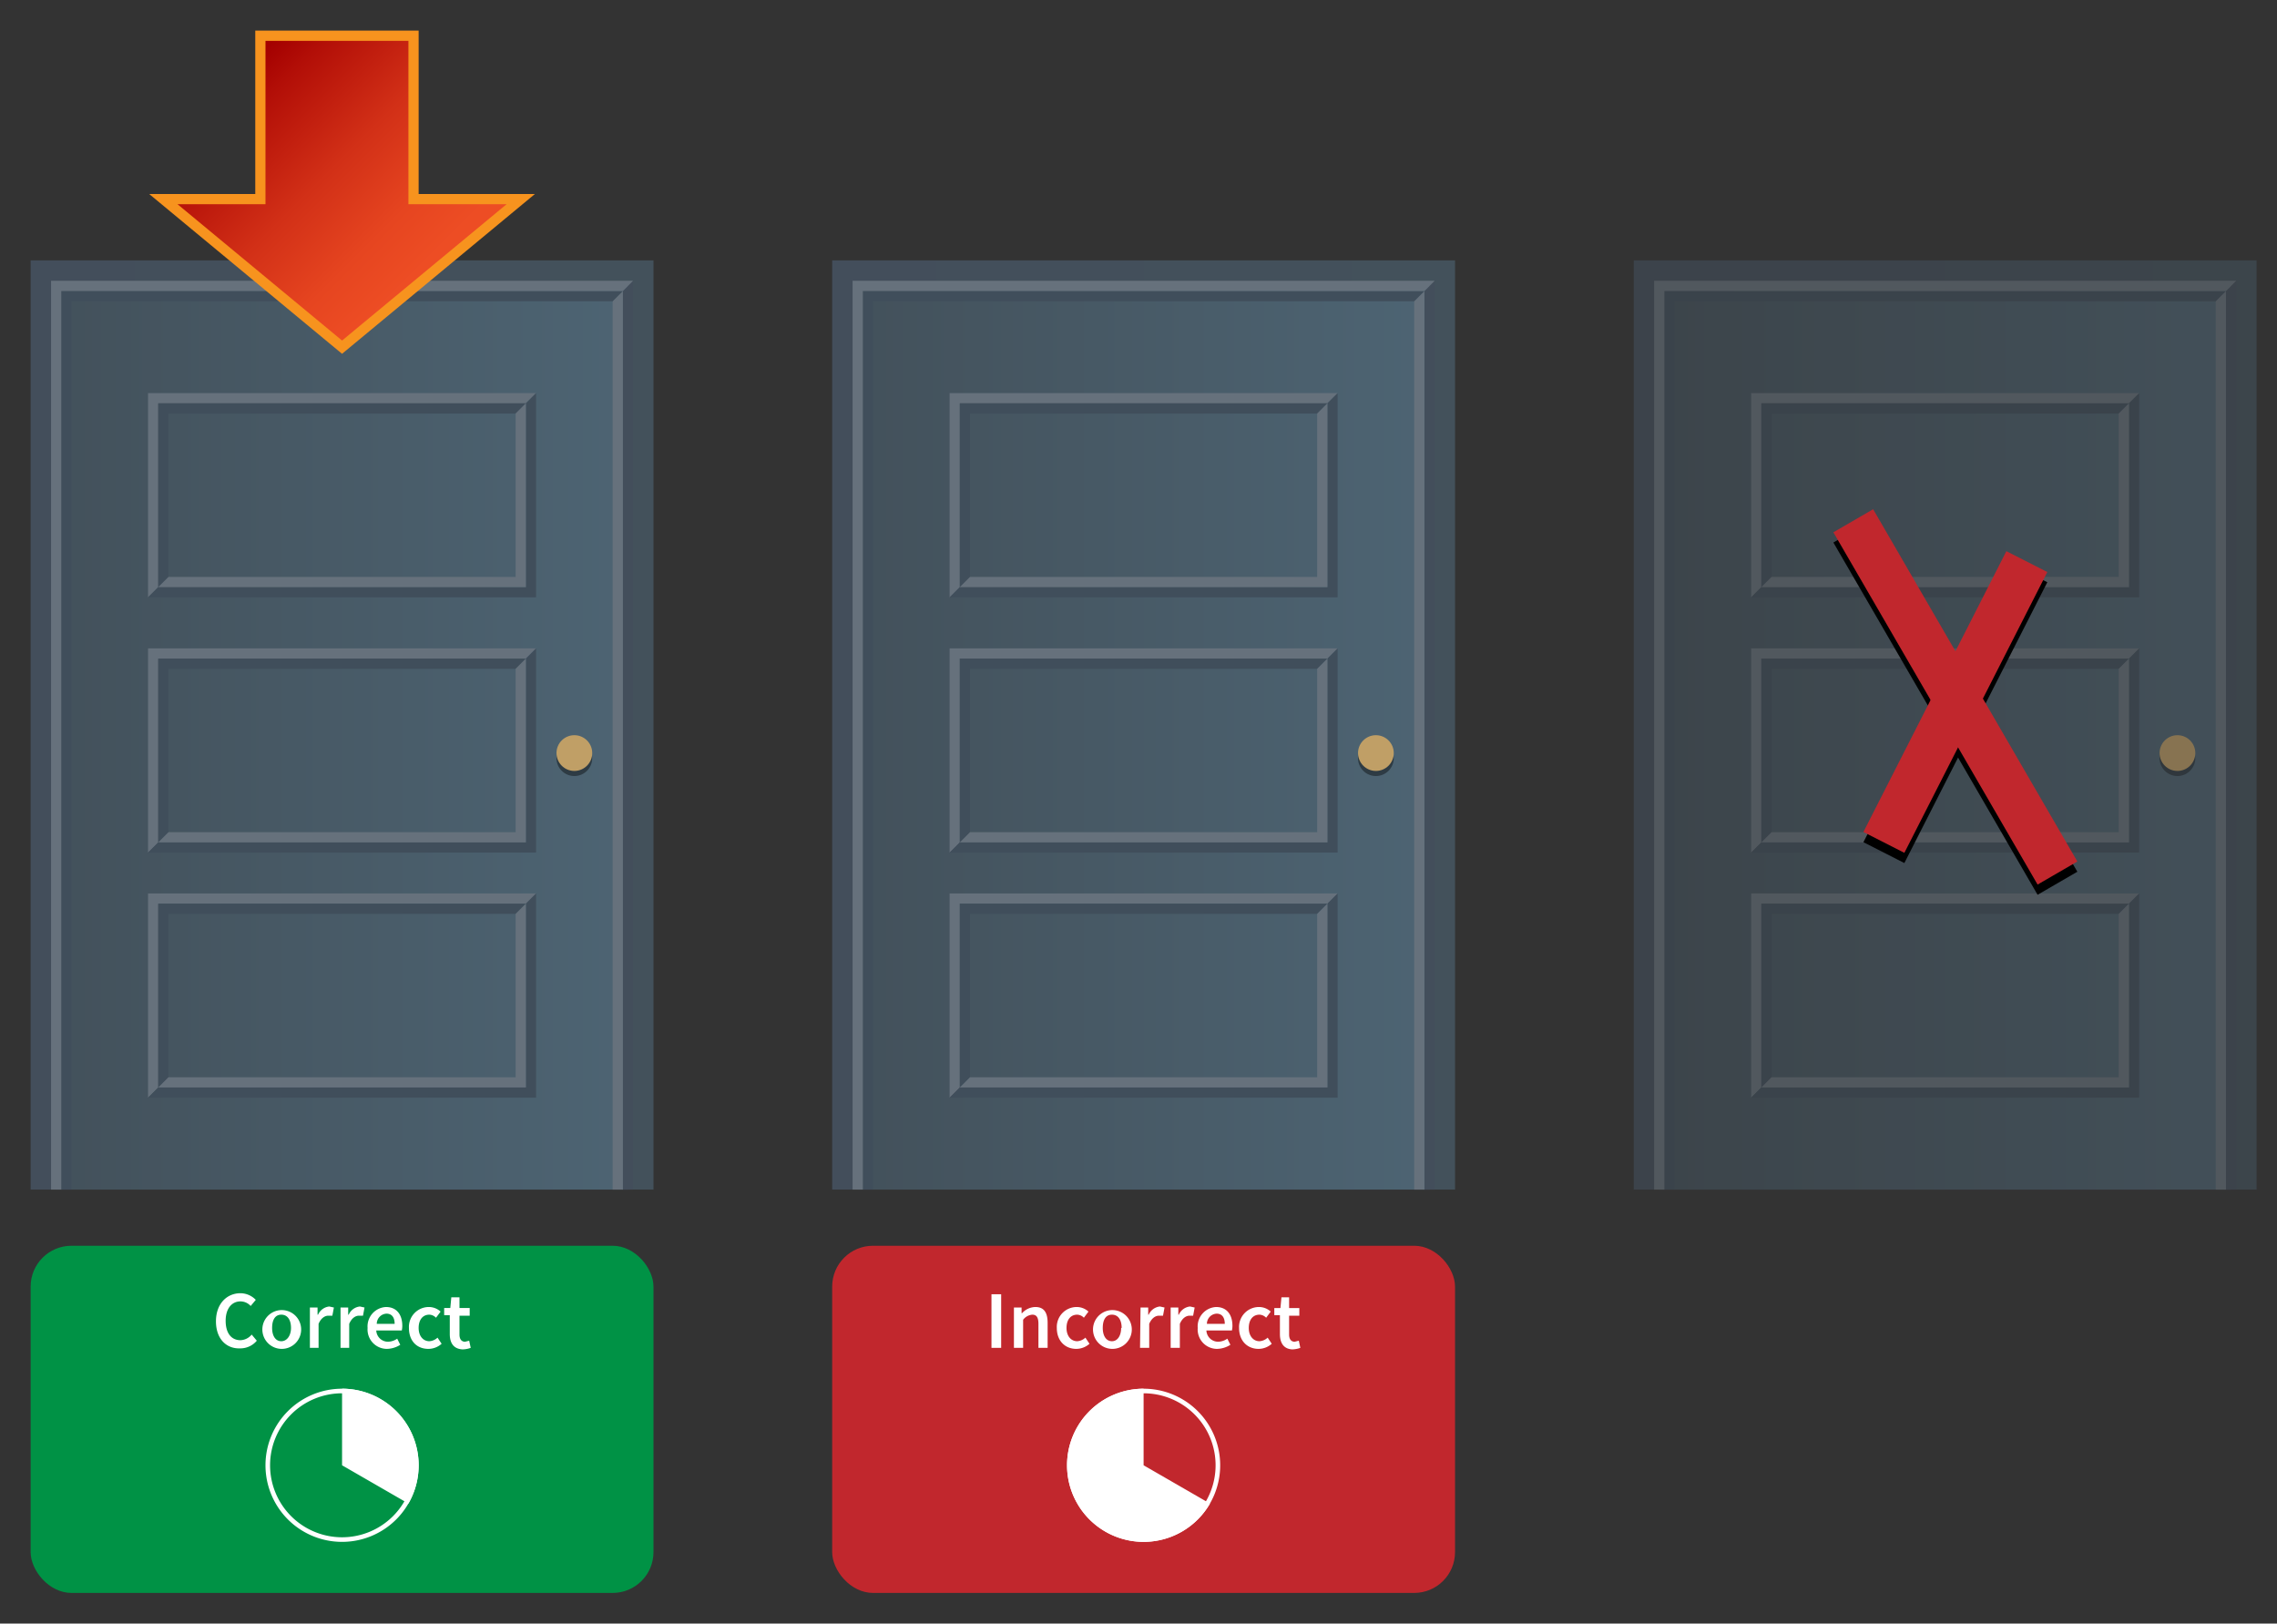 <svg xmlns="http://www.w3.org/2000/svg" xmlns:xlink="http://www.w3.org/1999/xlink" width="446" height="318" viewBox="0 0 446 318"><rect x="0" y="0" width="446" height="318" fill="#333333" stroke="none"/><defs><linearGradient id="a" x1="6" y1="142" x2="128" y2="142" gradientUnits="userSpaceOnUse"><stop offset="0" stop-color="#434e5b"/><stop offset="1" stop-color="#43515b"/></linearGradient><linearGradient id="b" x1="11" y1="144.5" x2="123" y2="144.5" gradientUnits="userSpaceOnUse"><stop offset="0" stop-color="#43515b"/><stop offset="1" stop-color="#4d6473"/></linearGradient><linearGradient id="c" x1="163" x2="285" xlink:href="#a"/><linearGradient id="d" x1="168" x2="280" xlink:href="#b"/><linearGradient id="e" x1="320" x2="442" xlink:href="#a"/><linearGradient id="f" x1="325" x2="437" xlink:href="#b"/><linearGradient id="g" x1="47.53" y1="14.03" x2="84.28" y2="50.78" gradientUnits="userSpaceOnUse"><stop offset="0" stop-color="#a40000"/><stop offset="0.13" stop-color="#b20e07"/><stop offset="0.5" stop-color="#d23017"/><stop offset="0.8" stop-color="#e64520"/><stop offset="1" stop-color="#ed4d24"/></linearGradient></defs><title>Artboard 21</title><polyline points="6 233 6 51 128 51 128 233" fill="url(#a)"/><polyline points="11 233 11 56 123 56 123 233" fill="url(#b)"/><polygon points="124 233 124 55 122 57 122 233 124 233" fill="#434e5b"/><polygon points="122 233 122 57 120 59 120 233 122 233" fill="#66717c"/><polygon points="14 233 14 59 120 59 122 57 12 57 12 233 14 233" fill="#404e5b"/><polygon points="12 233 12 57 122 57 124 55 10 55 10 233 12 233" fill="#66717c"/><polygon points="31 79 103 79 105 77 29 77 29 117 31 115 31 79" fill="#66717c"/><polygon points="33 81 101 81 103 79 31 79 31 115 33 113 33 81" fill="#404e5b"/><polygon points="103 115 31 115 29 117 105 117 105 77 103 79 103 115" fill="#404e5b"/><polygon points="101 113 33 113 31 115 103 115 103 79 101 81 101 113" fill="#66717c"/><polygon points="31 129 103 129 105 127 29 127 29 167 31 165 31 129" fill="#66717c"/><polygon points="33 131 101 131 103 129 31 129 31 165 33 163 33 131" fill="#404e5b"/><polygon points="103 165 31 165 29 167 105 167 105 127 103 129 103 165" fill="#404e5b"/><polygon points="101 163 33 163 31 165 103 165 103 129 101 131 101 163" fill="#66717c"/><polygon points="31 177 103 177 105 175 29 175 29 215 31 213 31 177" fill="#66717c"/><polygon points="33 179 101 179 103 177 31 177 31 213 33 211 33 179" fill="#404e5b"/><polygon points="103 213 31 213 29 215 105 215 105 175 103 177 103 213" fill="#404e5b"/><polygon points="101 211 33 211 31 213 103 213 103 177 101 179 101 211" fill="#66717c"/><circle cx="112.5" cy="148.5" r="3.5" opacity="0.4"/><circle cx="112.5" cy="147.5" r="3.5" fill="#c09f66"/><polyline points="163 233 163 51 285 51 285 233" fill="url(#c)"/><polyline points="168 233 168 56 280 56 280 233" fill="url(#d)"/><polygon points="281 233 281 55 279 57 279 233 281 233" fill="#434e5b"/><polygon points="279 233 279 57 277 59 277 233 279 233" fill="#66717c"/><polygon points="171 233 171 59 277 59 279 57 169 57 169 233 171 233" fill="#404e5b"/><polygon points="169 233 169 57 279 57 281 55 167 55 167 233 169 233" fill="#66717c"/><polygon points="188 79 260 79 262 77 186 77 186 117 188 115 188 79" fill="#66717c"/><polygon points="190 81 258 81 260 79 188 79 188 115 190 113 190 81" fill="#404e5b"/><polygon points="260 115 188 115 186 117 262 117 262 77 260 79 260 115" fill="#404e5b"/><polygon points="258 113 190 113 188 115 260 115 260 79 258 81 258 113" fill="#66717c"/><polygon points="188 129 260 129 262 127 186 127 186 167 188 165 188 129" fill="#66717c"/><polygon points="190 131 258 131 260 129 188 129 188 165 190 163 190 131" fill="#404e5b"/><polygon points="260 165 188 165 186 167 262 167 262 127 260 129 260 165" fill="#404e5b"/><polygon points="258 163 190 163 188 165 260 165 260 129 258 131 258 163" fill="#66717c"/><polygon points="188 177 260 177 262 175 186 175 186 215 188 213 188 177" fill="#66717c"/><polygon points="190 179 258 179 260 177 188 177 188 213 190 211 190 179" fill="#404e5b"/><polygon points="260 213 188 213 186 215 262 215 262 175 260 177 260 213" fill="#404e5b"/><polygon points="258 211 190 211 188 213 260 213 260 177 258 179 258 211" fill="#66717c"/><circle cx="269.5" cy="148.5" r="3.5" opacity="0.4"/><circle cx="269.5" cy="147.5" r="3.5" fill="#c09f66"/><g opacity="0.6"><polyline points="320 233 320 51 442 51 442 233" fill="url(#e)"/><polyline points="325 233 325 56 437 56 437 233" fill="url(#f)"/><polygon points="438 233 438 55 436 57 436 233 438 233" fill="#434e5b"/><polygon points="436 233 436 57 434 59 434 233 436 233" fill="#66717c"/><polygon points="328 233 328 59 434 59 436 57 326 57 326 233 328 233" fill="#404e5b"/><polygon points="326 233 326 57 436 57 438 55 324 55 324 233 326 233" fill="#66717c"/><polygon points="345 79 417 79 419 77 343 77 343 117 345 115 345 79" fill="#66717c"/><polygon points="347 81 415 81 417 79 345 79 345 115 347 113 347 81" fill="#404e5b"/><polygon points="417 115 345 115 343 117 419 117 419 77 417 79 417 115" fill="#404e5b"/><polygon points="415 113 347 113 345 115 417 115 417 79 415 81 415 113" fill="#66717c"/><polygon points="345 129 417 129 419 127 343 127 343 167 345 165 345 129" fill="#66717c"/><polygon points="347 131 415 131 417 129 345 129 345 165 347 163 347 131" fill="#404e5b"/><polygon points="417 165 345 165 343 167 419 167 419 127 417 129 417 165" fill="#404e5b"/><polygon points="415 163 347 163 345 165 417 165 417 129 415 131 415 163" fill="#66717c"/><polygon points="345 177 417 177 419 175 343 175 343 215 345 213 345 177" fill="#66717c"/><polygon points="347 179 415 179 417 177 345 177 345 213 347 211 347 179" fill="#404e5b"/><polygon points="417 213 345 213 343 215 419 215 419 175 417 177 417 213" fill="#404e5b"/><polygon points="415 211 347 211 345 213 417 213 417 177 415 179 415 211" fill="#66717c"/><circle cx="426.5" cy="148.5" r="3.5" opacity="0.4"/><circle cx="426.5" cy="147.5" r="3.5" fill="#c09f66"/></g><rect x="6" y="244" width="122" height="68" rx="8" ry="8" fill="#009245"/><rect x="163" y="244" width="122" height="68" rx="8" ry="8" fill="#c1272d"/><path d="M42.3,258.8c0-3.4,2.1-5.5,4.8-5.5a4.2,4.2,0,0,1,3,1.3l-1,1.2a2.7,2.7,0,0,0-2-.9c-1.7,0-2.9,1.4-2.9,3.8s1.1,3.8,2.9,3.8a3,3,0,0,0,2.2-1.1l1,1.2a4.2,4.2,0,0,1-3.3,1.5C44.4,264.2,42.3,262.3,42.3,258.8Z" fill="#fff"/><path d="M51.4,260.1a3.8,3.8,0,1,1,3.7,4.1A3.8,3.8,0,0,1,51.4,260.1Zm5.6,0c0-1.6-.7-2.6-1.9-2.6s-1.8,1-1.8,2.6.7,2.6,1.8,2.6S57,261.6,57,260.1Z" fill="#fff"/><path d="M60.7,256.1h1.5v1.4h.1a2.7,2.7,0,0,1,2.2-1.6l.9.2-.3,1.6h-.8c-.6,0-1.4.4-1.9,1.6V264H60.7Z" fill="#fff"/><path d="M66.7,256.1h1.5v1.4h.1a2.7,2.7,0,0,1,2.2-1.6l.9.2-.3,1.6h-.8c-.6,0-1.4.4-1.9,1.6V264H66.7Z" fill="#fff"/><path d="M72,260.1a3.8,3.8,0,0,1,3.6-4.1c2.1,0,3.2,1.5,3.2,3.7a4.3,4.3,0,0,1-.1.9h-5a2.3,2.3,0,0,0,2.3,2.2,3.3,3.3,0,0,0,1.8-.6l.6,1.2a5,5,0,0,1-2.7.8A3.8,3.8,0,0,1,72,260.1Zm5.3-.8c0-1.2-.5-2-1.6-2a2,2,0,0,0-1.9,2Z" fill="#fff"/><path d="M80.1,260.1a3.9,3.9,0,0,1,3.9-4.1,3.4,3.4,0,0,1,2.3.9l-.9,1.2a1.9,1.9,0,0,0-1.3-.6c-1.3,0-2.1,1-2.1,2.6s.9,2.6,2.1,2.6a2.6,2.6,0,0,0,1.6-.7l.8,1.2a3.9,3.9,0,0,1-2.6,1C81.7,264.2,80.1,262.7,80.1,260.1Z" fill="#fff"/><path d="M88.1,261.3v-3.7H87v-1.4h1.2l.2-2.1H90v2.1h2v1.5H90v3.7c0,.9.4,1.4,1.1,1.4l.8-.2.3,1.4a5,5,0,0,1-1.6.3C88.8,264.2,88.1,263,88.1,261.3Z" fill="#fff"/><path d="M194.2,253.5h1.9V264h-1.9Z" fill="#fff"/><path d="M198.6,256.1h1.5v1.1h.1a3.6,3.6,0,0,1,2.6-1.2c1.7,0,2.4,1.1,2.4,3.1V264h-1.8v-4.7c0-1.3-.4-1.8-1.2-1.8a2.5,2.5,0,0,0-1.8,1V264h-1.8Z" fill="#fff"/><path d="M207,260.1a3.9,3.9,0,0,1,3.9-4.1,3.4,3.4,0,0,1,2.3.9l-.9,1.2a1.9,1.9,0,0,0-1.3-.6c-1.3,0-2.1,1-2.1,2.6s.9,2.6,2.1,2.6a2.6,2.6,0,0,0,1.6-.7l.8,1.2a3.9,3.9,0,0,1-2.6,1C208.7,264.2,207,262.7,207,260.1Z" fill="#fff"/><path d="M214.1,260.1a3.8,3.8,0,1,1,3.7,4.1A3.8,3.8,0,0,1,214.1,260.1Zm5.6,0c0-1.6-.7-2.6-1.9-2.6s-1.8,1-1.8,2.6.7,2.6,1.8,2.6S219.6,261.6,219.6,260.1Z" fill="#fff"/><path d="M223.4,256.1h1.5v1.4h.1a2.7,2.7,0,0,1,2.2-1.6l.9.2-.3,1.6h-.8c-.6,0-1.4.4-1.9,1.6V264h-1.8Z" fill="#fff"/><path d="M229.3,256.1h1.5v1.4h.1a2.7,2.7,0,0,1,2.2-1.6l.9.2-.3,1.6H233c-.6,0-1.4.4-1.9,1.6V264h-1.8Z" fill="#fff"/><path d="M234.6,260.1a3.8,3.8,0,0,1,3.6-4.1c2.1,0,3.2,1.5,3.2,3.7a4.3,4.3,0,0,1-.1.9h-5a2.3,2.3,0,0,0,2.3,2.2,3.3,3.3,0,0,0,1.8-.6l.6,1.2a5,5,0,0,1-2.7.8A3.8,3.8,0,0,1,234.6,260.1Zm5.3-.8c0-1.2-.5-2-1.6-2a2,2,0,0,0-1.9,2Z" fill="#fff"/><path d="M242.7,260.1a3.9,3.9,0,0,1,3.9-4.1,3.4,3.4,0,0,1,2.3.9l-.9,1.2a1.9,1.9,0,0,0-1.3-.6c-1.3,0-2.1,1-2.1,2.6s.9,2.6,2.1,2.6a2.6,2.6,0,0,0,1.6-.7l.8,1.2a3.9,3.9,0,0,1-2.6,1C244.4,264.2,242.7,262.7,242.7,260.1Z" fill="#fff"/><path d="M250.7,261.3v-3.7h-1.1v-1.4h1.2l.2-2.1h1.5v2.1h2v1.5h-2v3.7c0,.9.4,1.4,1.1,1.4l.8-.2.3,1.4a5,5,0,0,1-1.6.3C251.4,264.2,250.7,263,250.7,261.3Z" fill="#fff"/><polygon points="81 39 81 7 51 7 51 39 32 39 67 68 102 39 81 39" stroke="#f7931e" stroke-miterlimit="10" stroke-width="2" fill="url(#g)"/><path d="M67,272.9A14.1,14.1,0,1,1,52.9,287,14.1,14.1,0,0,1,67,272.9m0-.9a15,15,0,1,0,15,15,15,15,0,0,0-15-15Z" fill="#fff"/><path d="M67,287V272a15,15,0,0,1,13,22.5Z" fill="#fff"/><path d="M224,272.9A14.1,14.1,0,1,1,209.9,287,14.1,14.1,0,0,1,224,272.9m0-.9a15,15,0,1,0,15,15,15,15,0,0,0-15-15Z" fill="#fff"/><path d="M224,287l13,7.5A15,15,0,1,1,224,272Z" fill="#fff"/><line x1="363" y1="104" x2="403" y2="173" fill="#c1272d" stroke="#000" stroke-miterlimit="10" stroke-width="9"/><line x1="397" y1="112" x2="369" y2="167" fill="#c1272d" stroke="#000" stroke-miterlimit="10" stroke-width="9"/><line x1="363" y1="102" x2="403" y2="171" fill="#c1272d" stroke="#c1272d" stroke-miterlimit="10" stroke-width="9"/><line x1="397" y1="110" x2="369" y2="165" fill="#c1272d" stroke="#c1272d" stroke-miterlimit="10" stroke-width="9"/></svg>